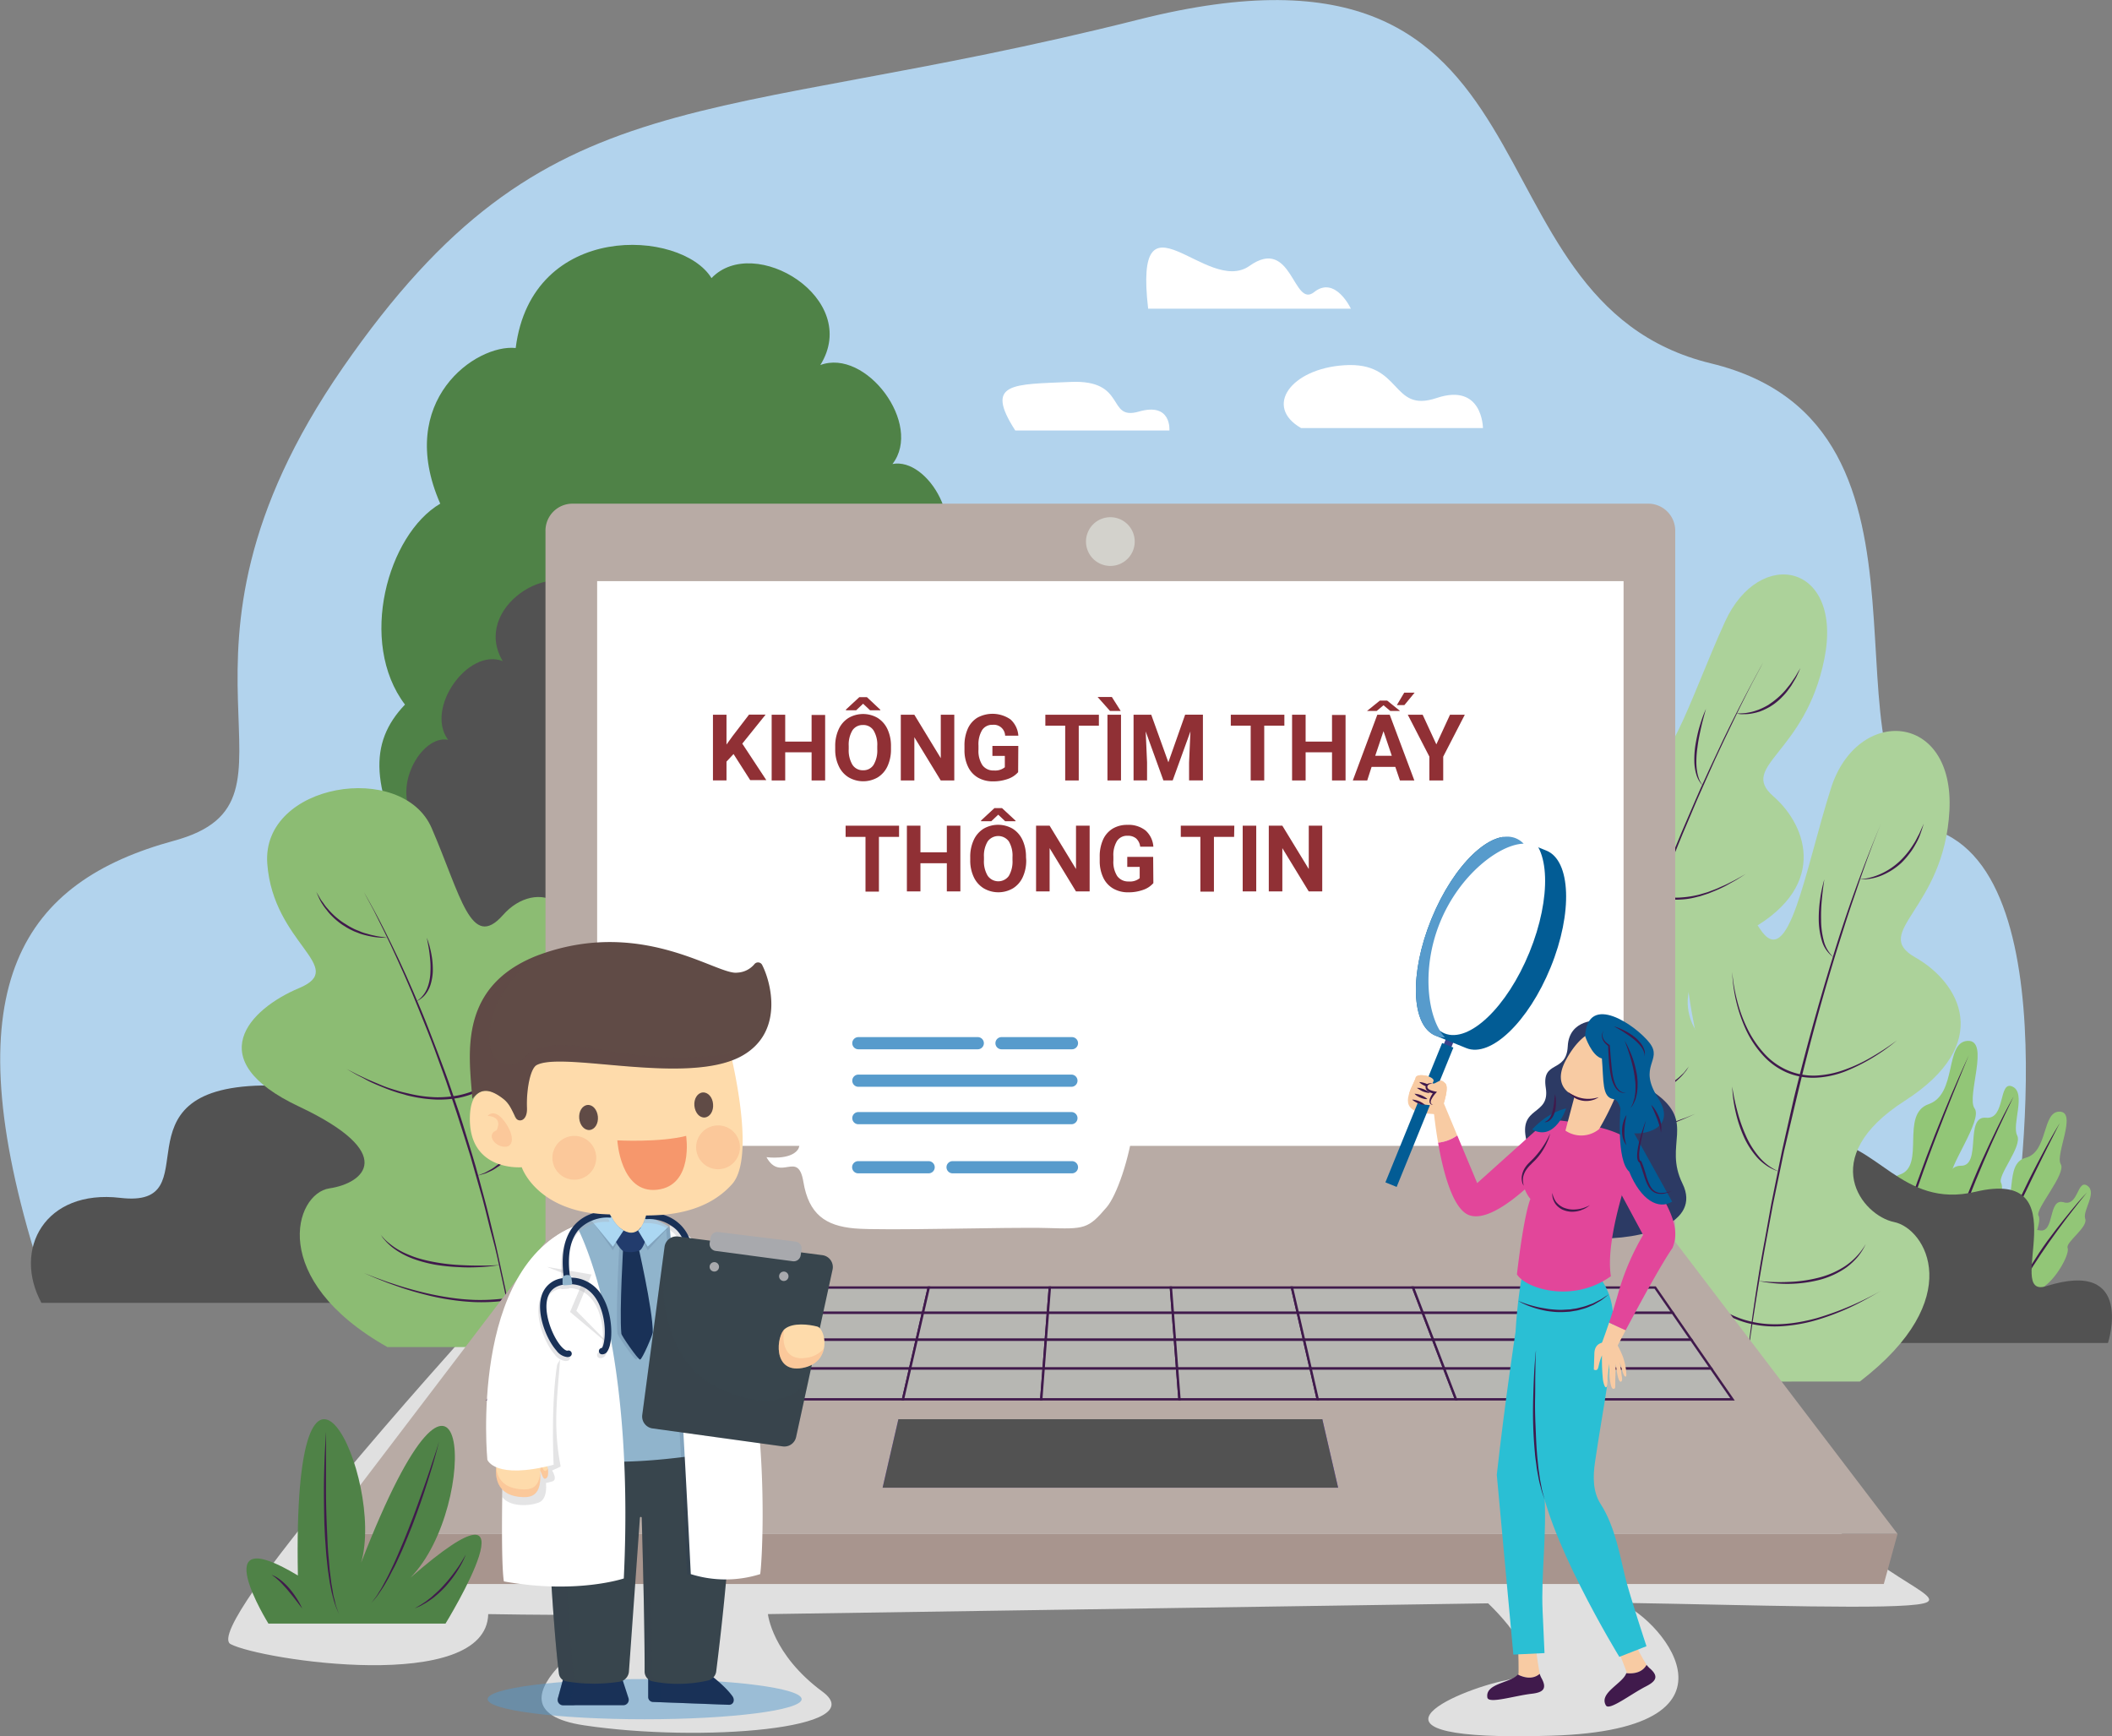 <svg xmlns="http://www.w3.org/2000/svg" xmlns:xlink="http://www.w3.org/1999/xlink" viewBox="0 0 509.76 419.06"><rect x="0" y="0" width="509.76" height="419.06" fill="#808080" stroke="none"/><defs><style>.cls-1{isolation:isolate;}.cls-2{fill:#e0e0e0;}.cls-3{fill:#b2d3ed;}.cls-4{fill:#acd29a;}.cls-5{fill:#401a4c;}.cls-6{fill:#4f8247;}.cls-7{fill:#525252;}.cls-8{fill:#fff;}.cls-9{fill:#92c677;}.cls-10{fill:#8cbc73;}.cls-11{fill:#b8aba5;}.cls-12{fill:url(#linear-gradient);}.cls-13{fill:#b7b7b3;stroke:#401a4c;stroke-miterlimit:10;stroke-width:0.57px;}.cls-14{fill:#a8958e;}.cls-15{fill:#d3d2cc;}.cls-16{fill:#2c3a64;}.cls-17{fill:#f8cba3;}.cls-18{fill:#e2469a;}.cls-19{fill:#3b438c;}.cls-20{fill:#025c95;}.cls-21,.cls-23{fill:#579bcc;}.cls-22{fill:#2abfd4;}.cls-23{opacity:0.5;}.cls-23,.cls-25,.cls-27,.cls-34,.cls-40{mix-blend-mode:multiply;}.cls-24,.cls-25,.cls-29{fill:#193157;}.cls-25{opacity:0.39;}.cls-26,.cls-27,.cls-40{fill:#38454d;}.cls-27{opacity:0.24;}.cls-28{fill:#90b4cc;}.cls-29{opacity:0.12;}.cls-30,.cls-39{fill:#a8a9ad;}.cls-30,.cls-38{opacity:0.31;}.cls-31{fill:#fedbab;}.cls-32,.cls-36{fill:#f6976c;}.cls-32{opacity:0.27;}.cls-33,.cls-34{fill:#604b46;}.cls-34{opacity:0.13;}.cls-35{fill:#223c6d;}.cls-37{fill:#abd7f2;}.cls-40{opacity:0.1;}.cls-41{fill:#903035;}</style><linearGradient id="linear-gradient" x1="213.03" y1="350.82" x2="322.97" y2="350.82" gradientUnits="userSpaceOnUse"><stop offset="0" stop-color="#9061e2"/><stop offset="0.29" stop-color="#8d5de2"/><stop offset="0.6" stop-color="#8551e2"/><stop offset="0.72" stop-color="#8049e2"/></linearGradient></defs><title>nodata-found</title><g class="cls-1"><g id="Layer_1" data-name="Layer 1"><path class="cls-2" d="M150.43,385.16S86.33,456,93.67,459.85s61.68,12.11,62.17-7.25c23.16.4,33.37,0,33.37,0S150.93,475.24,179,479.45s69.71.87,57.53-8.12-13.18-18.73-13.18-18.73L397.17,450s17.25,16,4.54,18.52-40.4,15,10.78,13.43,24.63-29.9,16.23-32.08c31.61.49,66.95,1.78,73.61.13s-13.89-7.21-26.95-24.76S150.43,385.16,150.43,385.16Z" transform="translate(-38 -63)"/><path class="cls-3" d="M523.34,365.29s15.31-88.13-16.91-101.44,6.7-98.1-55.46-113.14-32.51-109.61-138.1-83-142.7,12.65-192.1,84S116.16,256.09,80,265.93s-53.39,34.26-33.69,99.36Z" transform="translate(-38 -63)"/><path class="cls-4" d="M392.7,345.27c-4.88-38.76,7.11-69.65,18.76-53.45s3.7-24.53,6.5-43.12,12.06-16.43,16.56-5.11,11.39-12,19.81-30.47,28.61-14,24,8.94S457.57,247.82,466,255.18s13.52,22.57-7.24,33.13-12.85,25.43-6.46,27.92,12.75,20.17-12.77,36.1Z" transform="translate(-38 -63)"/><path class="cls-5" d="M463.58,222.87s-1,1.84-2.73,5.12c-.84,1.65-1.87,3.64-3,5.95s-2.37,4.94-3.74,7.78-2.8,6-4.26,9.29q-1.1,2.49-2.26,5.1l-2.27,5.36c-1.57,3.63-3.07,7.44-4.63,11.28s-3,7.81-4.54,11.74-2.93,7.92-4.37,11.81-2.71,7.78-4,11.52-2.41,7.39-3.54,10.84-2.07,6.74-3,9.76-1.81,5.79-2.49,8.27-1.32,4.63-1.83,6.4l-1.6,5.58,1.51-5.6c.47-1.79,1.06-3.95,1.72-6.43s1.5-5.27,2.39-8.31,1.84-6.33,3-9.78l3.49-10.87,3.94-11.54c1.42-3.91,2.86-7.88,4.31-11.85s3-7.87,4.61-11.72,3.1-7.64,4.69-11.26q1.19-2.73,2.31-5.36t2.29-5.09c1.48-3.31,3-6.4,4.31-9.27,2.74-5.71,5.19-10.38,6.92-13.64S463.58,222.87,463.58,222.87Z" transform="translate(-38 -63)"/><path class="cls-5" d="M427.22,252.75l0,.6c0,.39-.06,1-.06,1.68a43.6,43.6,0,0,0,.29,6,33.75,33.75,0,0,0,1.92,8.21,22.31,22.31,0,0,0,2.15,4.21,14.38,14.38,0,0,0,3.26,3.57,13.18,13.18,0,0,0,9,2.6,24.29,24.29,0,0,0,4.38-.69l2-.59,1.81-.68c.58-.22,1.11-.49,1.63-.71s1-.44,1.46-.67c.89-.47,1.7-.83,2.32-1.21l2-1.13-1.93,1.21c-.61.41-1.4.8-2.28,1.31s-1.92,1-3.06,1.49l-1.81.73-2,.65c-.7.16-1.41.36-2.15.5a17.21,17.21,0,0,1-2.3.28,14.31,14.31,0,0,1-4.84-.44,12.8,12.8,0,0,1-4.51-2.2,15.12,15.12,0,0,1-3.37-3.73,23,23,0,0,1-2.16-4.33,32.73,32.73,0,0,1-1.78-8.35c-.12-1.24-.15-2.39-.15-3.4s0-1.9.08-2.62.1-1.29.14-1.68Z" transform="translate(-38 -63)"/><path class="cls-5" d="M405.08,308l.05.69c0,.45.05,1.11.13,1.95s.17,1.85.35,3c.07.58.18,1.19.3,1.84s.24,1.32.4,2a37.23,37.23,0,0,0,1.28,4.45,32.55,32.55,0,0,0,2.17,4.68,21.44,21.44,0,0,0,3.33,4.34,18.24,18.24,0,0,0,4.56,3.31,18.59,18.59,0,0,0,5.33,1.82,25,25,0,0,0,5.48.43,36.06,36.06,0,0,0,5.13-.52,41.84,41.84,0,0,0,4.53-1c1.39-.37,2.64-.79,3.76-1.14s2.06-.75,2.85-1l2.44-1-2.41,1.09c-.77.32-1.72.71-2.81,1.14s-2.35.87-3.74,1.26a44.42,44.42,0,0,1-4.54,1.11,32.65,32.65,0,0,1-5.2.6,25.9,25.9,0,0,1-5.58-.4,19,19,0,0,1-5.5-1.83,18.54,18.54,0,0,1-4.67-3.45,21.78,21.78,0,0,1-3.39-4.47,29,29,0,0,1-2.13-4.78,38.18,38.18,0,0,1-1.2-4.52c-.15-.71-.28-1.39-.36-2.05s-.18-1.27-.23-1.85c-.14-1.17-.19-2.19-.24-3s-.05-1.51-.07-2Z" transform="translate(-38 -63)"/><path class="cls-5" d="M423.19,279.48s0,1.46.08,3.64c0,1.09.16,2.36.31,3.71a36,36,0,0,0,.71,4.19,23.71,23.71,0,0,0,1.27,4,14.85,14.85,0,0,0,1.8,3.21,12.84,12.84,0,0,0,1,1.12,9,9,0,0,0,.84.77c.5.39.81.6.81.6l-.23-.13c-.15-.09-.38-.2-.64-.38a7.68,7.68,0,0,1-.92-.71,8.3,8.3,0,0,1-1.07-1.07,13.16,13.16,0,0,1-2-3.21,23.77,23.77,0,0,1-1.37-4.1,37.16,37.16,0,0,1-.65-4.27c-.13-1.37-.14-2.66-.14-3.75A31.1,31.1,0,0,1,423.19,279.48Z" transform="translate(-38 -63)"/><path class="cls-5" d="M421.87,325.64a34,34,0,0,0,4,.88A35.49,35.49,0,0,0,430,327a24.71,24.71,0,0,0,4.75-.23,20.57,20.57,0,0,0,2.36-.49,16.63,16.63,0,0,0,2.19-.77,14.49,14.49,0,0,0,3.53-2.13c.49-.37.87-.77,1.24-1.1s.64-.68.87-1l.7-.87-.61.94c-.21.3-.49.63-.8,1a13.35,13.35,0,0,1-1.19,1.2,12.23,12.23,0,0,1-1.58,1.24,12.64,12.64,0,0,1-2,1.1,15.8,15.8,0,0,1-2.25.83,21.24,21.24,0,0,1-2.42.54,25.68,25.68,0,0,1-4.85.16,28.42,28.42,0,0,1-4.18-.61A23.12,23.12,0,0,1,421.87,325.64Z" transform="translate(-38 -63)"/><path class="cls-5" d="M449.77,234.09s-.35,1.15-.79,2.89c-.23.86-.45,1.88-.69,3s-.45,2.26-.59,3.44a24.59,24.59,0,0,0-.26,3.47,14.12,14.12,0,0,0,.31,3,10,10,0,0,0,.35,1.15,5.5,5.5,0,0,0,.41.84,3.81,3.81,0,0,0,.33.51l.12.18-.15-.16a3.19,3.19,0,0,1-.39-.47,4.76,4.76,0,0,1-.51-.81,6.66,6.66,0,0,1-.47-1.16,12,12,0,0,1-.49-3.07,23.89,23.89,0,0,1,.19-3.55c.17-1.2.41-2.38.67-3.48s.59-2.11.87-3A25.84,25.84,0,0,1,449.77,234.09Z" transform="translate(-38 -63)"/><path class="cls-5" d="M457.12,235.19a7.56,7.56,0,0,0,.87,0,9.79,9.79,0,0,0,1-.06c.38,0,.8-.11,1.27-.18a12.31,12.31,0,0,0,1.46-.39l.78-.27.78-.34a16.2,16.2,0,0,0,1.59-.84c.5-.36,1-.68,1.5-1.09A18.34,18.34,0,0,0,469,229.5l1.06-1.32c.31-.44.6-.87.86-1.26.56-.77.9-1.48,1.2-1.95s.45-.75.45-.75l-.35.8-.42.91a8.19,8.19,0,0,1-.61,1.16l-.79,1.33c-.3.46-.66.92-1,1.39a14.4,14.4,0,0,1-1.23,1.39,13.52,13.52,0,0,1-1.42,1.3c-.49.41-1,.74-1.57,1.1a18.64,18.64,0,0,1-1.67.84l-.83.33-.82.23a14,14,0,0,1-1.52.3,8.9,8.9,0,0,1-1.31.08,9.86,9.86,0,0,1-1,0A5.26,5.26,0,0,1,457.12,235.19Z" transform="translate(-38 -63)"/><path class="cls-6" d="M138.52,273.81c-11.13-20.44-11.67-31.42-2.77-40.74-11.42-15.07-4.15-41.07,8.51-48.5-10.93-24.9,8.68-38.57,18.21-37.57,3.86-30.67,40-28.74,47.26-16.87C220,119.33,246,135,236,151.11c11-4.11,24.83,14.32,17.41,23.89,8.57-1.67,18.61,15.18,10.09,24.59C275,218,270.37,289,241.51,297S145.5,325.6,138.52,273.81Z" transform="translate(-38 -63)"/><path class="cls-7" d="M233.11,320c8.42-16.23,8.84-24.94,2.1-32.35,8.64-12,3.14-32.61-6.44-38.51,8.27-19.77-6.57-30.63-13.78-29.83-2.93-24.35-30.26-22.82-35.76-13.4-7.78-8.57-27.46,3.87-19.9,16.66-8.31-3.26-18.8,11.37-13.18,19-6.48-1.32-14.08,12.06-7.63,19.53-8.69,14.62-5.19,71,16.65,77.35S227.83,361.17,233.11,320Z" transform="translate(-38 -63)"/><path class="cls-8" d="M283.05,166.91h37.2s.59-6.87-7.35-4.57-2.71-7.78-16.53-7.15S275.49,155.19,283.05,166.91Z" transform="translate(-38 -63)"/><path class="cls-7" d="M48,377.48H175.37s7.12-22-16-14.74c-11.31,3.56,9.07-31-18.39-24.46-19.11,4.54-25.81-13.55-39.75-13.27-36.65.75-11.87,29.77-34.21,27.12C48.86,350,41,364.51,48,377.48Z" transform="translate(-38 -63)"/><path class="cls-9" d="M516.19,376.89s2.18-10.16,6.17-9.74c3.69.4,3.68-8.11,7.86-7.19,3.83.84,2-7.92,5.89-6.76,3.57,1.06,3.24-5.66,5.7-4s-1.23,6-.51,8-4.78,5.66-4.25,7-2.31,6.7-5.24,9c-3.22,2.54,1.57,6.81-4.77,10.36C521.27,384.52,516.11,381.65,516.19,376.89Z" transform="translate(-38 -63)"/><path class="cls-5" d="M541.7,350.84l-1,1.23c-.64.78-1.52,1.93-2.6,3.3s-2.29,3-3.57,4.74-2.61,3.64-3.9,5.56-2.54,3.87-3.64,5.74c-.53.95-1.09,1.84-1.56,2.71s-.92,1.7-1.32,2.48l-1,2.13c-.32.62-.53,1.2-.74,1.67l-.63,1.46s.2-.54.54-1.5c.19-.47.36-1.07.65-1.72s.59-1.38.94-2.18.8-1.63,1.24-2.53,1-1.81,1.49-2.76c1.09-1.9,2.32-3.87,3.6-5.81s2.66-3.81,4-5.54,2.61-3.31,3.71-4.65C540.08,352.51,541.7,350.84,541.7,350.84Z" transform="translate(-38 -63)"/><path class="cls-9" d="M509.5,377.58s-.05-9.95,3.8-11,2.22-10.3,7.17-11.49,1-11.21,6.46-12.63,3.9-11.23,8.2-11.14-1.16,10.4.26,12.67-6.31,11-5.36,12.45-2.1,9.23-5.39,13,2.93,6.7-3.7,11.79C515.39,383.2,510.31,381.69,509.5,377.58Z" transform="translate(-38 -63)"/><path class="cls-5" d="M535.17,334.05l-1,1.94c-.62,1.25-1.52,3-2.59,5.15s-2.29,4.64-3.59,7.32c-.64,1.35-1.33,2.73-2,4.15s-1.33,2.86-2,4.32-1.31,2.89-1.92,4.33-1.21,2.86-1.77,4.24-1.07,2.73-1.57,4-.89,2.5-1.29,3.62-.7,2.18-1,3.1-.52,1.74-.66,2.42l-.5,2.13.41-2.15a23.12,23.12,0,0,1,.56-2.45c.24-.94.49-2,.87-3.14s.73-2.39,1.21-3.67.93-2.66,1.5-4,1.12-2.83,1.74-4.26,1.24-2.91,1.9-4.37,1.33-2.89,2-4.3,1.36-2.8,2-4.15c1.32-2.67,2.62-5.13,3.74-7.24s2.11-3.84,2.8-5.05Z" transform="translate(-38 -63)"/><path class="cls-9" d="M497.09,373.18s.56-15.42,5.75-16c4.81-.53,2.92-12.89,8.47-12.8,5.08.07.8-12.11,6.05-11.59,4.81.48,2.9-9.19,6.42-7.5,3.33,1.6-.25,9.13,1.09,11.77S520,346.72,521,348.55s-1.48,10.44-4.73,14.68c-3.56,4.65,3.51,9.43-3.82,16.49C505.26,382.76,498,380.13,497.09,373.18Z" transform="translate(-38 -63)"/><path class="cls-5" d="M524,327.69l-1,2.1c-.66,1.34-1.56,3.27-2.65,5.59s-2.3,5.05-3.56,8-2.56,6.09-3.79,9.27c-.59,1.6-1.21,3.19-1.78,4.77s-1.12,3.14-1.59,4.66-1,3-1.38,4.4-.8,2.74-1.12,4-.59,2.38-.84,3.39-.4,1.9-.56,2.63c-.29,1.46-.46,2.3-.46,2.3s.13-.84.37-2.32c.13-.73.23-1.64.45-2.66s.46-2.17.73-3.42.67-2.59,1-4,.85-2.9,1.31-4.44,1-3.09,1.56-4.69,1.17-3.18,1.75-4.79c1.26-3.18,2.56-6.34,3.87-9.27s2.6-5.62,3.72-7.93C522.29,330.65,524,327.69,524,327.69Z" transform="translate(-38 -63)"/><path class="cls-9" d="M484.86,376.7s-1.15-12.83,3.7-14.57,1.74-13.53,8-15.62,0-14.57,6.95-17,3.8-14.92,9.36-15.27-.35,13.54,1.73,16.31-6.94,14.92-5.55,16.66-1.7,12.14-5.54,17.35,4.52,8.33-3.48,15.61C493.08,383.3,486.36,381.91,484.86,376.7Z" transform="translate(-38 -63)"/><path class="cls-5" d="M513.2,317.71l-1.09,2.62-2.82,6.92c-1.16,2.86-2.46,6.22-3.85,9.82-.68,1.81-1.42,3.67-2.1,5.57s-1.41,3.84-2.07,5.79-1.38,3.88-2,5.81-1.24,3.82-1.81,5.66-1.08,3.64-1.57,5.34-.88,3.33-1.26,4.82-.65,2.89-.92,4.11c-.12.62-.24,1.19-.35,1.72s-.16,1-.22,1.48l-.4,2.8s.11-1,.3-2.81c.06-.45.09-.95.17-1.49s.2-1.11.3-1.73c.22-1.24.43-2.65.81-4.15s.68-3.15,1.17-4.86.91-3.53,1.5-5.37,1.13-3.76,1.78-5.69,1.28-3.89,2-5.83,1.41-3.88,2.12-5.78,1.44-3.76,2.13-5.56c1.41-3.6,2.81-6.93,4-9.78s2.28-5.19,3-6.83Z" transform="translate(-38 -63)"/><path class="cls-7" d="M428.23,387.16H546.79s6.63-20.49-14.91-13.72c-10.53,3.31,8.44-28.85-17.12-22.77-17.79,4.22-24-12.62-37-12.35-34.12.7-11,27.71-31.85,25.24C429,361.56,421.69,375.09,428.23,387.16Z" transform="translate(-38 -63)"/><path class="cls-4" d="M432.89,396.5c-12.07-38.49-3.81-71.59,12.08-57s0-25.4,0-44.65,10.8-18.47,17.79-7.69,10.81-13.86,17.16-33.87,29.87-18.47,28.6,5.39-19.07,29.25-8.26,35.4,19.06,20.79-2.54,34.64-10.17,27.71-2.55,29.25,17.8,18.48-8.26,38.49Z" transform="translate(-38 -63)"/><path class="cls-5" d="M492,261.8c-2.21,5.35-4.16,10.81-6,16.29-.94,2.74-1.88,5.48-2.75,8.24s-1.77,5.52-2.6,8.29c-3.37,11.09-6.36,22.28-9.05,33.55l-2,8.46-1,4.24-.88,4.25-1.77,8.5-1.59,8.55c-2.11,11.39-3.81,22.85-5.43,34.33.76-5.75,1.42-11.51,2.25-17.24s1.72-11.47,2.81-17.16l1.54-8.56,1.72-8.52.87-4.26.95-4.24L471,328q4.13-16.91,9.24-33.53A335.2,335.2,0,0,1,492,261.8Z" transform="translate(-38 -63)"/><path class="cls-5" d="M456.09,297.59a41.18,41.18,0,0,0,1.23,7.07,34.63,34.63,0,0,0,2.48,6.71,25.66,25.66,0,0,0,4,5.9,16.43,16.43,0,0,0,5.71,4.09,15.84,15.84,0,0,0,6.91,1.25,23.69,23.69,0,0,0,6.94-1.46,37.13,37.13,0,0,0,6.47-3.06,64.12,64.12,0,0,0,6-3.95,46.7,46.7,0,0,1-12.33,7.42,22.52,22.52,0,0,1-7.07,1.56,16.24,16.24,0,0,1-7.15-1.24,16.71,16.71,0,0,1-5.87-4.27,24.28,24.28,0,0,1-4-6.05A36.81,36.81,0,0,1,456.09,297.59Z" transform="translate(-38 -63)"/><path class="cls-5" d="M440.52,356.86a51,51,0,0,0,2.4,8.05,34.26,34.26,0,0,0,3.88,7.42,25.72,25.72,0,0,0,5.75,6,21.8,21.8,0,0,0,7.49,3.51c5.4,1.44,11.15.78,16.51-.69A73.7,73.7,0,0,0,492,374.56c-2.43,1.42-4.88,2.8-7.44,4a59.63,59.63,0,0,1-7.89,3,38.49,38.49,0,0,1-8.32,1.53,26.75,26.75,0,0,1-8.45-.71,22.49,22.49,0,0,1-7.65-3.64,25,25,0,0,1-5.81-6.16A40.9,40.9,0,0,1,440.52,356.86Z" transform="translate(-38 -63)"/><path class="cls-5" d="M456.09,325.25a52.79,52.79,0,0,0,1.25,6,36.15,36.15,0,0,0,2,5.74,20.91,20.91,0,0,0,3.16,5.15,12.77,12.77,0,0,0,4.82,3.61,10.9,10.9,0,0,1-2.79-1.3,13.34,13.34,0,0,1-2.36-2,19.71,19.71,0,0,1-3.34-5.21,32,32,0,0,1-1.92-5.87A33.15,33.15,0,0,1,456.09,325.25Z" transform="translate(-38 -63)"/><path class="cls-5" d="M462.43,372.19a46.63,46.63,0,0,0,7.28.23,33.07,33.07,0,0,0,7.15-1,20.81,20.81,0,0,0,6.58-2.88,16.31,16.31,0,0,0,4.89-5.26,15,15,0,0,1-1.95,3.1,16.91,16.91,0,0,1-2.69,2.52,20.17,20.17,0,0,1-6.68,3.06,31.53,31.53,0,0,1-7.29.93A34.9,34.9,0,0,1,462.43,372.19Z" transform="translate(-38 -63)"/><path class="cls-5" d="M478.33,275.25c-.25,1.64-.46,3.27-.6,4.91a40.23,40.23,0,0,0-.18,4.91,19.6,19.6,0,0,0,.6,4.83,8.1,8.1,0,0,0,2.41,4.17,7.36,7.36,0,0,1-2.83-4,18.55,18.55,0,0,1-.75-4.95,32.93,32.93,0,0,1,.32-5A32.32,32.32,0,0,1,478.33,275.25Z" transform="translate(-38 -63)"/><path class="cls-5" d="M486.81,275.25a15,15,0,0,0,5.24-1.37,16.61,16.61,0,0,0,4.46-3,20.6,20.6,0,0,0,3.39-4.21c.51-.75.87-1.59,1.32-2.38l1.11-2.5c-.26.87-.55,1.74-.86,2.61s-.72,1.7-1.19,2.5a16,16,0,0,1-1.54,2.31,18.13,18.13,0,0,1-1.84,2.08,16.12,16.12,0,0,1-4.68,3A12.48,12.48,0,0,1,486.81,275.25Z" transform="translate(-38 -63)"/><path class="cls-10" d="M191.34,388.15c13.38-31.36,9.16-64.23-8.45-52.31s-7-14.94-4.93-30.49c3.55-27-10.81-30.27-18.55-21.49s-10.18-4.71-17.23-21S101.1,252,102.51,271.43s19.63,25.06,7.66,30.08-23.94,17.29,0,28.58,15.79,18.5,7.34,19.75-14.9,22,14,38.31Z" transform="translate(-38 -63)"/><path class="cls-5" d="M125.85,278.37s.93,1.56,2.45,4.36c.74,1.4,1.67,3.1,2.65,5.08s2.1,4.22,3.26,6.69,2.36,5.16,3.59,8,2.52,5.91,3.75,9.09,2.5,6.46,3.74,9.82q.94,2.51,1.8,5.09t1.76,5.15c1.13,3.46,2.15,6.95,3.21,10.36s1.9,6.84,2.81,10.13,1.61,6.5,2.37,9.53,1.31,5.93,1.91,8.59,1.13,5.1,1.47,7.29.72,4.08,1,5.65c.55,3.13.86,4.92.86,4.92s-.35-1.78-.95-4.9c-.31-1.56-.68-3.46-1.1-5.63s-1-4.6-1.57-7.26-1.16-5.56-2-8.57-1.54-6.23-2.43-9.51l-2.87-10.1c-1.08-3.4-2.12-6.88-3.26-10.32l-1.73-5.16q-.84-2.58-1.77-5.1c-1.21-3.36-2.4-6.67-3.67-9.83s-2.48-6.21-3.68-9.09-2.42-5.57-3.54-8.05-2.18-4.74-3.16-6.73-1.84-3.71-2.55-5.13C126.75,280,125.85,278.37,125.85,278.37Z" transform="translate(-38 -63)"/><path class="cls-5" d="M165.64,307.54l-.06.64c0,.41-.11,1-.22,1.79a28,28,0,0,1-.63,2.73,24,24,0,0,1-1.27,3.42,21.83,21.83,0,0,1-5.41,7.33,18.86,18.86,0,0,1-4.31,2.85,21.76,21.76,0,0,1-5.07,1.7,26.66,26.66,0,0,1-5.33.41,34,34,0,0,1-5.13-.59c-.82-.17-1.63-.32-2.4-.56s-1.53-.41-2.26-.67c-1.46-.45-2.79-1-4-1.5s-2.35-1-3.3-1.54-1.81-.91-2.48-1.31L121.62,321l2.17,1.12c.68.37,1.55.75,2.52,1.21s2.11.9,3.33,1.43,2.58,1,4,1.41c.72.24,1.47.43,2.25.61s1.56.37,2.37.52a32,32,0,0,0,5,.55,26.88,26.88,0,0,0,5.21-.43,21.59,21.59,0,0,0,4.95-1.62,18.19,18.19,0,0,0,4.22-2.76,22.25,22.25,0,0,0,3.24-3.45,25.11,25.11,0,0,0,2.21-3.64,28.35,28.35,0,0,0,1.36-3.34,26.5,26.5,0,0,0,.72-2.69c.15-.76.26-1.36.3-1.78S165.64,307.54,165.64,307.54Z" transform="translate(-38 -63)"/><path class="cls-5" d="M182.89,355.84l-.2.74c-.13.48-.32,1.19-.63,2.07-.15.44-.31.93-.53,1.45s-.43,1.09-.71,1.68a27.38,27.38,0,0,1-2.13,3.82,26.67,26.67,0,0,1-3.29,4,25,25,0,0,1-4.58,3.55,30,30,0,0,1-11.89,3.92,45.47,45.47,0,0,1-6.38.22,55.19,55.19,0,0,1-6.15-.62,56.36,56.36,0,0,1-5.65-1.15c-1.78-.45-3.45-.92-5-1.42s-2.89-1-4.12-1.43l-3.12-1.24-2.69-1.16,2.73,1.07,3.15,1.14c1.24.39,2.62.88,4.15,1.32s3.19.9,5,1.32,3.66.78,5.63,1.07a54.2,54.2,0,0,0,6.09.57,45.91,45.91,0,0,0,6.3-.25,29.44,29.44,0,0,0,11.7-3.78,26.22,26.22,0,0,0,4.54-3.43,25.87,25.87,0,0,0,3.32-3.88c.44-.66.87-1.29,1.22-1.92a20.49,20.49,0,0,0,1-1.81c.31-.57.54-1.13.76-1.64s.42-1,.58-1.43c.34-.87.55-1.57.69-2.05Z" transform="translate(-38 -63)"/><path class="cls-5" d="M165.64,330.09a19.51,19.51,0,0,1-.53,3.42c-.14.51-.26,1.06-.45,1.63a18.16,18.16,0,0,1-.64,1.77c-.23.62-.55,1.21-.84,1.84s-.68,1.21-1.05,1.8a21,21,0,0,1-1.29,1.66,12.09,12.09,0,0,1-1.42,1.44l-.73.64c-.25.19-.52.34-.77.51a9.4,9.4,0,0,1-1.46.86c-.48.22-.91.42-1.3.58l-1.06.3-.92.25.88-.35,1-.39,1.24-.68a8.69,8.69,0,0,0,1.37-.9c.23-.18.49-.34.72-.55l.69-.63a12.29,12.29,0,0,0,1.35-1.43,16.24,16.24,0,0,0,1.21-1.62c.38-.57.73-1.16,1.06-1.74s.63-1.18.86-1.78.5-1.16.7-1.72.37-1.08.53-1.57c.29-1,.53-1.82.64-2.41S165.64,330.09,165.64,330.09Z" transform="translate(-38 -63)"/><path class="cls-5" d="M158.61,368.34a42.44,42.44,0,0,1-4.8.51c-1.45.07-3.15.12-5,0a47.34,47.34,0,0,1-5.67-.57c-1-.18-1.9-.38-2.83-.63a27.93,27.93,0,0,1-2.68-.85,18.91,18.91,0,0,1-2.4-1.08,19.21,19.21,0,0,1-2-1.24,13,13,0,0,1-1.53-1.27c-.44-.4-.76-.81-1.05-1.12s-.44-.61-.58-.79l-.2-.28s.3.37.87,1a12.86,12.86,0,0,0,1.1,1,19.45,19.45,0,0,0,1.57,1.17,18.7,18.7,0,0,0,2,1.13c.74.35,1.54.68,2.38,1a26.38,26.38,0,0,0,2.65.79c.91.24,1.85.42,2.79.59a48.38,48.38,0,0,0,5.59.64c1.8.1,3.48.15,4.93.13C156.68,368.51,158.61,368.34,158.61,368.34Z" transform="translate(-38 -63)"/><path class="cls-5" d="M141,289.34a17.59,17.59,0,0,1,.8,2.5,23.64,23.64,0,0,1,.51,2.65,20.91,20.91,0,0,1,.15,3.1,12.89,12.89,0,0,1-.54,3.08,7.3,7.3,0,0,1-1.29,2.42,5.47,5.47,0,0,1-.77.76,7.8,7.8,0,0,1-.68.49c-.41.22-.65.33-.65.33l.58-.42a5.69,5.69,0,0,0,.6-.55,7.41,7.41,0,0,0,.67-.81,8.16,8.16,0,0,0,.61-1.07,10.82,10.82,0,0,0,.46-1.29,11.89,11.89,0,0,0,.44-3,20.26,20.26,0,0,0-.07-3c-.09-1-.2-1.87-.33-2.64C141.23,290.36,141,289.34,141,289.34Z" transform="translate(-38 -63)"/><path class="cls-5" d="M131.6,289.34a7.71,7.71,0,0,1-.93,0,16.92,16.92,0,0,1-2.45-.19c-.5-.08-1-.18-1.62-.32a17.06,17.06,0,0,1-1.77-.5c-.59-.25-1.23-.44-1.82-.75a14.21,14.21,0,0,1-1.8-1,13.2,13.2,0,0,1-1.67-1.18,15.51,15.51,0,0,1-1.46-1.32,10.35,10.35,0,0,1-1.21-1.4,10.79,10.79,0,0,1-1-1.35,9.71,9.71,0,0,1-.7-1.2c-.17-.37-.32-.7-.45-1l-.38-.85.48.8.53.92c.2.36.51.71.79,1.12a9.24,9.24,0,0,0,1,1.27,16.52,16.52,0,0,0,1.23,1.31,14.63,14.63,0,0,0,1.45,1.25,13.07,13.07,0,0,0,1.63,1.12,14.87,14.87,0,0,0,1.73,1c.58.32,1.2.52,1.77.77s1.15.42,1.71.56a15.76,15.76,0,0,0,1.57.4,20.74,20.74,0,0,0,2.4.4C131.26,289.33,131.6,289.34,131.6,289.34Z" transform="translate(-38 -63)"/><path class="cls-11" d="M138.18,121.57H397.82a6.52,6.52,0,0,1,6.52,6.52V299.74a0,0,0,0,1,0,0H131.66a0,0,0,0,1,0,0V128.1A6.52,6.52,0,0,1,138.18,121.57Z"/><rect class="cls-8" x="144.13" y="140.27" width="247.74" height="136.31"/><polygon class="cls-11" points="458 370.24 78 370.24 131.66 299.74 404.34 299.74 458 370.24"/><polygon class="cls-12" points="322.97 359.09 213.03 359.09 216.84 342.56 319.16 342.56 322.97 359.09"/><polygon class="cls-7" points="322.97 359.09 213.03 359.09 216.84 342.56 319.16 342.56 322.97 359.09"/><polygon class="cls-13" points="162.44 316.88 132.28 316.88 136.5 310.78 165.72 310.78 162.44 316.88"/><polygon class="cls-13" points="192.6 316.88 162.44 316.88 165.72 310.78 194.94 310.78 192.6 316.88"/><polygon class="cls-13" points="222.76 316.88 192.6 316.88 194.94 310.78 224.17 310.78 222.76 316.88"/><polygon class="cls-13" points="252.92 316.88 222.76 316.88 224.17 310.78 253.39 310.78 252.92 316.88"/><polygon class="cls-13" points="283.08 316.88 252.92 316.88 253.39 310.78 282.61 310.78 283.08 316.88"/><polygon class="cls-13" points="313.24 316.88 283.08 316.88 282.61 310.78 311.83 310.78 313.24 316.88"/><polygon class="cls-13" points="343.4 316.88 313.24 316.88 311.83 310.78 341.06 310.78 343.4 316.88"/><polygon class="cls-13" points="373.56 316.88 343.4 316.88 341.06 310.78 370.28 310.78 373.56 316.88"/><polygon class="cls-13" points="403.72 316.88 373.56 316.88 370.28 310.78 399.5 310.78 403.72 316.88"/><polygon class="cls-13" points="158.95 323.38 127.79 323.38 132.28 316.88 162.44 316.88 158.95 323.38"/><polygon class="cls-13" points="190.1 323.38 158.95 323.38 162.44 316.88 192.6 316.88 190.1 323.38"/><polygon class="cls-13" points="221.26 323.38 190.1 323.38 192.6 316.88 222.76 316.88 221.26 323.38"/><polygon class="cls-13" points="252.42 323.38 221.26 323.38 222.76 316.88 252.92 316.88 252.42 323.38"/><polygon class="cls-13" points="283.58 323.38 252.42 323.38 252.92 316.88 283.08 316.88 283.58 323.38"/><polygon class="cls-13" points="314.74 323.38 283.58 323.38 283.08 316.88 313.24 316.88 314.74 323.38"/><polygon class="cls-13" points="345.9 323.38 314.74 323.38 313.24 316.88 343.4 316.88 345.9 323.38"/><polygon class="cls-13" points="377.05 323.38 345.9 323.38 343.4 316.88 373.56 316.88 377.05 323.38"/><polygon class="cls-13" points="408.21 323.38 377.05 323.38 373.56 316.88 403.72 316.88 408.21 323.38"/><polygon class="cls-13" points="155.21 330.32 122.98 330.32 127.79 323.38 158.95 323.38 155.21 330.32"/><polygon class="cls-13" points="187.44 330.32 155.21 330.32 158.95 323.38 190.1 323.38 187.44 330.32"/><polygon class="cls-13" points="219.66 330.32 187.44 330.32 190.1 323.38 221.26 323.38 219.66 330.32"/><polygon class="cls-13" points="251.89 330.32 219.66 330.32 221.26 323.38 252.42 323.38 251.89 330.32"/><polygon class="cls-13" points="284.11 330.32 251.89 330.32 252.42 323.38 283.58 323.38 284.11 330.32"/><polygon class="cls-13" points="316.34 330.32 284.11 330.32 283.58 323.38 314.74 323.38 316.34 330.32"/><polygon class="cls-13" points="348.56 330.32 316.34 330.32 314.74 323.38 345.9 323.38 348.56 330.32"/><polygon class="cls-13" points="380.79 330.32 348.56 330.32 345.9 323.38 377.05 323.38 380.79 330.32"/><polygon class="cls-13" points="413.01 330.32 380.79 330.32 377.05 323.38 408.21 323.38 413.01 330.32"/><polygon class="cls-13" points="151.21 337.76 117.84 337.76 122.98 330.32 155.21 330.32 151.21 337.76"/><polygon class="cls-13" points="184.58 337.76 151.21 337.76 155.21 330.32 187.44 330.32 184.58 337.76"/><polygon class="cls-13" points="217.95 337.76 184.58 337.76 187.44 330.32 219.66 330.32 217.95 337.76"/><polygon class="cls-13" points="251.32 337.76 217.95 337.76 219.66 330.32 251.89 330.32 251.32 337.76"/><polygon class="cls-13" points="284.68 337.76 251.32 337.76 251.89 330.32 284.11 330.32 284.68 337.76"/><polygon class="cls-13" points="318.05 337.76 284.68 337.76 284.11 330.32 316.34 330.32 318.05 337.76"/><polygon class="cls-13" points="351.42 337.76 318.05 337.76 316.34 330.32 348.56 330.32 351.42 337.76"/><polygon class="cls-13" points="384.79 337.76 351.42 337.76 348.56 330.32 380.79 330.32 384.79 337.76"/><polygon class="cls-13" points="418.16 337.76 384.79 337.76 380.79 330.32 413.01 330.32 418.16 337.76"/><polygon class="cls-14" points="454.68 382.34 81.32 382.34 78 370.24 458 370.24 454.68 382.34"/><path class="cls-15" d="M311.88,193.72a5.88,5.88,0,1,1-5.88-5.88A5.88,5.88,0,0,1,311.88,193.72Z" transform="translate(-38 -63)"/><path class="cls-6" d="M102.79,454.89S87,429.48,109.9,443.28c-1.38-71.25,21.1-23.42,15.27-3.1,26.1-67.29,29-13.72,11.88,3.64,32.87-28.63,8.48,11.07,8.48,11.07H102.79" transform="translate(-38 -63)"/><path class="cls-5" d="M116.68,408.6s0,2.77,0,6.93c0,2.08,0,4.5,0,7.1s.08,5.37.18,8.13c.06,1.39.12,2.77.18,4.13s.14,2.7.27,4,.19,2.54.35,3.72.25,2.3.45,3.32.29,2,.52,2.78.32,1.55.54,2.11c.41,1.14.65,1.79.65,1.79l-.74-1.76a21.38,21.38,0,0,1-.65-2.09,25.11,25.11,0,0,1-.64-2.78c-.23-1-.36-2.14-.54-3.32s-.29-2.43-.43-3.73-.2-2.64-.31-4-.14-2.75-.22-4.14c-.07-2.77-.11-5.55-.11-8.15s.08-5,.15-7.11.18-3.81.24-5S116.68,408.6,116.68,408.6Z" transform="translate(-38 -63)"/><path class="cls-5" d="M143.93,411l-.09.47c-.08.3-.19.75-.33,1.31-.31,1.13-.72,2.74-1.31,4.64s-1.27,4.14-2.07,6.5-1.71,4.86-2.64,7.35c-.5,1.24-1,2.48-1.49,3.68s-1,2.4-1.53,3.53-1,2.24-1.56,3.25-1,2-1.52,2.84a26.79,26.79,0,0,1-1.43,2.33c-.48.66-.83,1.27-1.22,1.71L127.56,450l1.1-1.45c.37-.45.69-1.09,1.13-1.76s.84-1.5,1.32-2.37.94-1.84,1.43-2.87,1-2.14,1.48-3.27,1-2.33,1.49-3.53,1-2.45,1.45-3.68c1-2.48,1.88-5,2.71-7.31s1.61-4.54,2.23-6.43,1.17-3.47,1.52-4.57l.39-1.29C143.89,411.14,143.93,411,143.93,411Z" transform="translate(-38 -63)"/><path class="cls-5" d="M150.43,438.22a19,19,0,0,1-1.23,2.59,28.91,28.91,0,0,1-1.57,2.5,32.94,32.94,0,0,1-2.11,2.64,25.44,25.44,0,0,1-2.46,2.33,11.67,11.67,0,0,1-1.25.94c-.41.27-.78.55-1.17.76s-.72.4-1,.57l-.83.37-.72.3.67-.4.78-.45,1-.66c.36-.22.71-.53,1.1-.82s.77-.64,1.17-1a24.63,24.63,0,0,0,2.36-2.33,32.81,32.81,0,0,0,2.13-2.56c.64-.85,1.23-1.65,1.69-2.36C149.88,439.23,150.43,438.22,150.43,438.22Z" transform="translate(-38 -63)"/><path class="cls-5" d="M103.56,443.15a3.05,3.05,0,0,1,.45.16,7.06,7.06,0,0,1,1.11.62,11.66,11.66,0,0,1,1.41,1.12,15.39,15.39,0,0,1,1.42,1.48,21.38,21.38,0,0,1,2.19,3.15c.27.44.44.85.59,1.11l.2.43s-.44-.54-1.06-1.37c-.31-.41-.68-.88-1.08-1.39s-.82-1-1.27-1.56-.89-1-1.34-1.5a17.46,17.46,0,0,0-1.25-1.22A9.07,9.07,0,0,0,103.56,443.15Z" transform="translate(-38 -63)"/><path class="cls-8" d="M352.05,166.33h43.88s-.05-11-11.19-7.26-8.16-8.87-22.3-7.91C349.53,152,343,161.15,352.05,166.33Z" transform="translate(-38 -63)"/><path class="cls-8" d="M315.12,137.5h48.93s-3.77-8.06-8.86-4-5.29-13.63-15.61-6.32S311.59,107,315.12,137.5Z" transform="translate(-38 -63)"/><path class="cls-16" d="M423.86,309.31s-7.13-.46-7.46,6.23-6.39,3.15-5.3,10.06-6.69,4.19-4.67,12.7,3.86,23.14,16.09,23.61,26.24-3.74,21.57-13.23,3.36-14.68-6.57-21.81S424.48,318,423.86,309.31Z" transform="translate(-38 -63)"/><path class="cls-17" d="M386.76,324.43c-.24-.17-.54-.6-1-.57-.82.07-1.31.77-1.87.66s1.34-.87-1.39-1.81c-1.5-.33-2.8-.3-2.87.66-1.32,3.23-4.52,7.81,3,8.42l2.92.24S388.19,325.44,386.76,324.43Z" transform="translate(-38 -63)"/><path class="cls-17" d="M386.36,329l-2.46.69s.34,4.11,1.2,9.12a9.76,9.76,0,0,0,4.63-1.74Z" transform="translate(-38 -63)"/><path class="cls-18" d="M411.65,333.2l-17.11,15.37-4.81-11.5a9.76,9.76,0,0,1-4.63,1.74c1.25,7.21,3.61,16.26,7.65,17.55,6.84,2.18,19.61-12.58,19.61-12.58Z" transform="translate(-38 -63)"/><rect class="cls-19" x="382.27" y="307.43" width="1.97" height="36.31" transform="translate(113.03 -183.47) rotate(22.15)"/><path class="cls-20" d="M411.26,268.32l-7.4-3c-5.89-2.4-15,6.33-20.36,19.49s-4.93,25.77,1,28.17l7.4,3c5.89,2.4,15-6.33,20.37-19.49S417.15,270.72,411.26,268.32Z" transform="translate(-38 -63)"/><ellipse class="cls-8" cx="394.16" cy="289.14" rx="25.73" ry="11.52" transform="matrix(0.38, -0.93, 0.93, 0.38, -60.25, 482.2)"/><path class="cls-21" d="M385.57,285.64c4.71-11.57,14.4-18.86,20.18-19a5.52,5.52,0,0,0-1.89-1.3c-5.89-2.4-15,6.33-20.36,19.49s-4.93,25.77,1,28.17a5.39,5.39,0,0,0,2.26.38C382.7,309.2,380.86,297.22,385.57,285.64Z" transform="translate(-38 -63)"/><rect class="cls-20" x="379.14" y="313.96" width="2.93" height="36.31" transform="translate(115.29 -181.98) rotate(22.15)"/><path class="cls-17" d="M386.76,324.43c-.24-.17-.54-.6-1-.57-.82.07-1.31.77-1.87.66s1.34-.87-1.39-1.81c-1.5-.33-2.8-.3-2.87.66-1.32,3.23-3.92,5.78,3.56,6.39l2.32,2.27S388.19,325.44,386.76,324.43Z" transform="translate(-38 -63)"/><path class="cls-5" d="M378.84,328.41a3.31,3.31,0,0,1,.55.06,5.22,5.22,0,0,1,1.12.32,5.47,5.47,0,0,1,1,.55,2.7,2.7,0,0,1,.43.35,4,4,0,0,1-.55-.05,6,6,0,0,1-1.12-.33,5.47,5.47,0,0,1-1-.55A2.7,2.7,0,0,1,378.84,328.41Z" transform="translate(-38 -63)"/><path class="cls-5" d="M379.41,327a3.31,3.31,0,0,1,.55.06,5.22,5.22,0,0,1,1.12.32,5.42,5.42,0,0,1,1,.55,2.7,2.7,0,0,1,.43.35,4,4,0,0,1-.55,0,5.3,5.3,0,0,1-1.12-.33,5.47,5.47,0,0,1-1-.55A3.42,3.42,0,0,1,379.41,327Z" transform="translate(-38 -63)"/><path class="cls-5" d="M380,325.6a2.67,2.67,0,0,1,.55,0,5.51,5.51,0,0,1,2.15.87,5,5,0,0,1,.43.35,4,4,0,0,1-.55-.05,6,6,0,0,1-1.13-.32,5.62,5.62,0,0,1-1-.56A3.07,3.07,0,0,1,380,325.6Z" transform="translate(-38 -63)"/><path class="cls-5" d="M380.56,324.19a2.67,2.67,0,0,1,.55.05,5.87,5.87,0,0,1,1.12.32,6.12,6.12,0,0,1,1,.55,3.56,3.56,0,0,1,.43.35,2.67,2.67,0,0,1-.55,0,5.87,5.87,0,0,1-1.12-.32,6.11,6.11,0,0,1-1-.56A3.07,3.07,0,0,1,380.56,324.19Z" transform="translate(-38 -63)"/><path class="cls-17" d="M383.8,324.63c-1.34-.63-2.81,1.53.55,2.06-1.17,1.31-1.7,2.72-.45,3" transform="translate(-38 -63)"/><path class="cls-5" d="M383.8,324.63a1.33,1.33,0,0,0-.56,0,1.08,1.08,0,0,0-.46.21.67.67,0,0,0-.25.38.45.45,0,0,0,.06.39.94.94,0,0,0,.31.32,2.12,2.12,0,0,0,.45.23,6.6,6.6,0,0,0,1,.28l.48.1-.32.36a6.83,6.83,0,0,0-1,1.43,1.41,1.41,0,0,0-.18.79.82.82,0,0,0,.56.59.94.94,0,0,1-.46-.13.89.89,0,0,1-.35-.39,1.65,1.65,0,0,1,.05-1,4.78,4.78,0,0,1,1-1.65l.16.46a5.41,5.41,0,0,1-1.16-.32,2.06,2.06,0,0,1-.55-.33,1.29,1.29,0,0,1-.43-.54.88.88,0,0,1,0-.71,1,1,0,0,1,.45-.5,1.22,1.22,0,0,1,.62-.13A1.17,1.17,0,0,1,383.8,324.63Z" transform="translate(-38 -63)"/><path class="cls-17" d="M404.36,467.19l.16-.21a101.48,101.48,0,0,0-.7-13.24l4.39,2s.45,6.1,1.44,11.32C408.16,468.3,406.24,468.12,404.36,467.19Z" transform="translate(-38 -63)"/><path class="cls-5" d="M397,472.75c-.59-3.45,5.64-3.51,7.34-5.56,1.88.93,3.8,1.11,5.29-.17a5.44,5.44,0,0,0,.44,1.05c1.47,2.68.21,3.46-2.41,3.76C403.55,472.3,397.3,474.32,397,472.75Z" transform="translate(-38 -63)"/><path class="cls-17" d="M430.53,466.86a2.41,2.41,0,0,0,.08-.25,101.62,101.62,0,0,0-5.31-12.15l4.8.29s2.57,5.56,5.32,10.1C434.47,466.57,432.61,467.07,430.53,466.86Z" transform="translate(-38 -63)"/><path class="cls-5" d="M425.61,474.64c-1.77-3,4.05-5.26,4.92-7.78,2.08.21,3.94-.29,4.89-2a7.1,7.1,0,0,0,.78.83c2.32,2,1.41,3.16-.93,4.36C431.57,471.93,426.42,476,425.61,474.64Z" transform="translate(-38 -63)"/><path class="cls-22" d="M411.55,366.84s-11.46,23.86-2.09,51c1,15.1,19.39,45.08,19.39,45.08l6.55-2.57s-3.94-11.9-5.12-16.61c-1.12-4.5-2.42-12.25-5.9-17.64-1.94-3-1.92-6.61-1.41-10.14,2.33-15.92,4.57-24.32,3.85-34.59" transform="translate(-38 -63)"/><path class="cls-22" d="M408.27,373.23l12.26-5.16s8.85,4.86,6.4,17.65c-2.28,11.86-8.88,18-13.82,32.41-.93,2.71-2.52,2.28-2.35,5.14.63,10.38-.83,19.65-.43,28.58l.46,10.16-7.52.36-4-43.39c2-18,4.53-34.51,4.53-34.51s.73-13.78,2.91-17.63" transform="translate(-38 -63)"/><path class="cls-18" d="M432.34,342.63s-7.1,18.75-5.53,28.41c-9,6.51-20.43,3.14-22.68-.45,1.8-15.27,3.26-18.19,3.26-18.19a8.27,8.27,0,0,1,1.45-11.9c2.39-2,2.81-7.3,2.81-7.3S436.27,334.78,432.34,342.63Z" transform="translate(-38 -63)"/><path class="cls-17" d="M423.94,335.56s9.6-15.77,5.22-21.16-9.66-2.18-13.25,4.55,2.15,8.58,2.15,8.58l-2.22,8.37A6.79,6.79,0,0,0,423.94,335.56Z" transform="translate(-38 -63)"/><path class="cls-17" d="M426.7,387.11s-3.86-1-3.88,2.7l-.13,3.75a.78.78,0,0,0,.65.12c.42-.15.45-.82.72-1.82a12.48,12.48,0,0,1,.6-1.72,48.74,48.74,0,0,0,.22,5.8c0,.19.48,2.76,1,1.63a1.5,1.5,0,0,0,.09-.43c.12-1.68.26-3.36.39-5,.1,4,.41,6,1,6.08s.49-.55.5-.85c0-1.75.09-3.49.13-5.24.08.55.43,4.37,1.18,4.37.57,0,.26-1.36.21-1.67-.13-1-.27-2-.41-3.06.2.7.37,1.4.6,2.09A5.2,5.2,0,0,0,430,395c.27.4.56.41.54-.19a14.33,14.33,0,0,0-.8-4.24,22.09,22.09,0,0,0-1.78-3.65" transform="translate(-38 -63)"/><path class="cls-17" d="M430.38,384.08c-1.81,3.42-3.06,5.85-3.06,5.85l-3.06-1.77s.95-2.44,2.12-5.93C427.69,382.86,429,383.49,430.38,384.08Z" transform="translate(-38 -63)"/><path class="cls-18" d="M428.52,375.34a60.21,60.21,0,0,1,6.07-14.26l-9.12-16.94s-.38-7.68,5.16-5.42c10.09,14.59,13.28,20,11.05,25.5-2.87,4.18-8,13.65-11.3,19.86-1.37-.59-2.69-1.22-4-1.85C427.07,380.2,427.83,377.81,428.52,375.34Z" transform="translate(-38 -63)"/><path class="cls-5" d="M423.86,327.83a1.88,1.88,0,0,1-.29.2,4.58,4.58,0,0,1-.85.4,5.56,5.56,0,0,1-1.3.29,5.29,5.29,0,0,1-1.53-.06,5.88,5.88,0,0,1-1.47-.47,6.8,6.8,0,0,1-.6-.36,4.19,4.19,0,0,1-.51-.37,4.35,4.35,0,0,1-.68-.64l-.23-.26.31.18a8.12,8.12,0,0,0,.78.46,4.36,4.36,0,0,0,.53.27l.6.26a8.35,8.35,0,0,0,1.37.38,7.53,7.53,0,0,0,1.41.12,7.62,7.62,0,0,0,1.24-.11A8.12,8.12,0,0,0,423.86,327.83Z" transform="translate(-38 -63)"/><path class="cls-5" d="M421.76,353.89l-.41.31a6.49,6.49,0,0,1-1.17.68c-.26.09-.54.23-.85.32a6.22,6.22,0,0,1-1,.22,6.58,6.58,0,0,1-1.1.06,6.3,6.3,0,0,1-1.13-.17,5.89,5.89,0,0,1-1.09-.39,5.06,5.06,0,0,1-.93-.63,3.91,3.91,0,0,1-.7-.77,4.64,4.64,0,0,1-.43-.82,3,3,0,0,1-.22-.75,2.62,2.62,0,0,1-.06-.59c0-.32,0-.51,0-.51s0,.18.12.5a2,2,0,0,0,.16.55,3.16,3.16,0,0,0,.3.66,3.36,3.36,0,0,0,.47.71,5.33,5.33,0,0,0,.69.64,5.51,5.51,0,0,0,.85.52,5.65,5.65,0,0,0,1,.33,5.27,5.27,0,0,0,1,.17,6.92,6.92,0,0,0,1,0,9.32,9.32,0,0,0,1-.12,8.52,8.52,0,0,0,.84-.22,9.13,9.13,0,0,0,1.22-.48Z" transform="translate(-38 -63)"/><path class="cls-20" d="M420.59,313.09s1.56,4.78,4.05,5.4c.46,5.45,0,9.3,2.72,9.79s1.63,7.33,4.12,8.11,11.67-.64,6.69-8.41,1.25-9-2-13.22S421.21,302.4,420.59,313.09Z" transform="translate(-38 -63)"/><path class="cls-5" d="M408.72,388.9s0,.57-.06,1.56-.05,2.42-.09,4.12,0,3.7-.05,5.83,0,4.4.1,6.67.17,4.54.35,6.66c.07,1.06.2,2.08.29,3.05s.25,1.88.36,2.72.29,1.6.41,2.28a15.57,15.57,0,0,0,.4,1.75c.27,1,.42,1.51.42,1.51l-.51-1.48a15.82,15.82,0,0,1-.5-1.73,23.3,23.3,0,0,1-.53-2.27c-.14-.85-.35-1.75-.46-2.73s-.3-2-.37-3.06c-.2-2.13-.35-4.41-.42-6.68s-.06-4.56,0-6.7.13-4.12.22-5.83C408.46,391.16,408.72,388.9,408.72,388.9Z" transform="translate(-38 -63)"/><path class="cls-5" d="M404.47,377a24.88,24.88,0,0,0,3.41,1.17c.52.14,1.08.29,1.69.41s1.25.22,1.91.33,1.36.16,2.06.21,1.42.06,2.13,0l1.07-.06c.35,0,.7-.1,1.05-.14s.69-.09,1-.17l1-.25a12.38,12.38,0,0,0,1.84-.59l.84-.3.75-.38c.48-.26.94-.45,1.31-.67l.95-.62.85-.54-.78.63-.91.71c-.35.26-.8.49-1.27.77l-.74.43-.84.36a10.3,10.3,0,0,1-1.87.67l-1,.28c-.34.09-.7.13-1.05.19s-.72.13-1.08.17l-1.1.07a19.79,19.79,0,0,1-2.18,0c-.72-.06-1.43-.13-2.11-.24a24,24,0,0,1-3.62-.93,20.54,20.54,0,0,1-2.43-1A9.68,9.68,0,0,1,404.47,377Z" transform="translate(-38 -63)"/><path class="cls-20" d="M416,330.56s-2.66,8.12-8.21,5.06C411.88,331.23,416,330.56,416,330.56Z" transform="translate(-38 -63)"/><path class="cls-20" d="M429.12,330.56s-1.05,12.48,2.11,15.24c2.82,6.93,7.08,9.27,10.36,7.24" transform="translate(-38 -63)"/><path class="cls-5" d="M413.33,327.1a7.23,7.23,0,0,1,.21,1.22,12.43,12.43,0,0,1,0,1.28,8.48,8.48,0,0,1-.19,1.46,5.09,5.09,0,0,1-.51,1.4,3,3,0,0,1-.4.58,3.05,3.05,0,0,1-.46.43,1.79,1.79,0,0,1-.46.26,1.27,1.27,0,0,1-.38.12l-.34,0,.3-.16a.92.92,0,0,0,.32-.19,3.29,3.29,0,0,0,.35-.32,2.68,2.68,0,0,0,.34-.44,4.69,4.69,0,0,0,.28-.55,3.14,3.14,0,0,0,.23-.63,4.84,4.84,0,0,0,.18-.68,13.58,13.58,0,0,0,.24-1.37c.05-.45.11-.87.13-1.23Z" transform="translate(-38 -63)"/><path class="cls-5" d="M425.1,311.75a2,2,0,0,0-.09,2,3.06,3.06,0,0,0,.62.82,5.23,5.23,0,0,0,.83.64l.08,0v.12c.11,1.09.16,2.19.27,3.28s.18,2.17.34,3.25c.08.54.18,1.07.31,1.59A7.4,7.4,0,0,0,428,325a3.37,3.37,0,0,0,.4.68,4.07,4.07,0,0,0,.52.58,2.38,2.38,0,0,0,.7.38,3.38,3.38,0,0,0,.79.19,2.92,2.92,0,0,1-.83-.07,2.79,2.79,0,0,1-.78-.32,3,3,0,0,1-.64-.58,3.77,3.77,0,0,1-.48-.7,8.4,8.4,0,0,1-.64-1.56c-.15-.55-.26-1.09-.36-1.64a30.38,30.38,0,0,1-.37-3.29c-.07-1.1-.14-2.2-.16-3.3l.1.17a6.71,6.71,0,0,1-.85-.75,3.2,3.2,0,0,1-.61-1A2.1,2.1,0,0,1,425.1,311.75Z" transform="translate(-38 -63)"/><path class="cls-5" d="M430.11,314.13a22.27,22.27,0,0,1,1.2,2.41,25.83,25.83,0,0,1,1,2.6,27.92,27.92,0,0,1,.75,3.09c.1.53.13,1.08.18,1.61s0,1.07,0,1.58a13.57,13.57,0,0,1-.14,1.47c-.09.46-.21.89-.3,1.28a9.74,9.74,0,0,1-.42,1,3.82,3.82,0,0,1-.42.74l-.42.61.32-.66a3.78,3.78,0,0,0,.33-.77c.08-.31.21-.66.3-1s.15-.81.2-1.26.06-.93.06-1.42,0-1-.08-1.53-.11-1-.21-1.56a28.33,28.33,0,0,0-.66-3.05c-.27-1-.53-1.86-.79-2.61C430.51,315.13,430.11,314.13,430.11,314.13Z" transform="translate(-38 -63)"/><path class="cls-5" d="M436.55,329.69a6.64,6.64,0,0,1,.73.86,11.28,11.28,0,0,1,.62,1,10.38,10.38,0,0,1,.57,1.21,8.92,8.92,0,0,1,.39,1.28,7.48,7.48,0,0,1,.13,1.16,4.63,4.63,0,0,1-.05.83c0,.19-.06.3-.06.3l-.05-.3c0-.2-.1-.47-.15-.79s-.19-.69-.31-1.07-.27-.8-.43-1.21c-.32-.81-.66-1.62-.94-2.23S436.55,329.69,436.55,329.69Z" transform="translate(-38 -63)"/><path class="cls-5" d="M435.27,333.44c-.44,1.69-.86,3.39-1.21,5.1-.16.85-.31,1.71-.4,2.56a6.78,6.78,0,0,0,0,1.27c0,.39.16.83.36.87l.12,0,.05.13c.2.49.4,1,.56,1.49l.47,1.5a15,15,0,0,0,1.08,2.88c.12.23.27.42.4.63a3.18,3.18,0,0,0,.53.51,2,2,0,0,0,.64.36,2.18,2.18,0,0,0,.72.18,3.74,3.74,0,0,0,.75,0,4,4,0,0,0,.77-.09,11.55,11.55,0,0,0,1.51-.39l-.72.3a4.19,4.19,0,0,1-.76.24,3.39,3.39,0,0,1-.78.17,3.05,3.05,0,0,1-.8,0,2.52,2.52,0,0,1-.81-.15,2.34,2.34,0,0,1-.74-.37,3.66,3.66,0,0,1-.63-.55c-.16-.22-.34-.43-.48-.66a9.62,9.62,0,0,1-.68-1.46c-.19-.5-.35-1-.51-1.5-.32-1-.64-2-1-2.94l.17.16a1,1,0,0,1-.59-.65,3.08,3.08,0,0,1-.14-.71,7.66,7.66,0,0,1,.06-1.36,18.66,18.66,0,0,1,.5-2.6A41.18,41.18,0,0,1,435.27,333.44Z" transform="translate(-38 -63)"/><path class="cls-5" d="M430.58,332.12s-.1.46-.22,1.15a18.75,18.75,0,0,0-.27,2.51,11.83,11.83,0,0,0,0,1.34,9,9,0,0,0,.16,1.16c.08.33.14.62.21.81s.09.32.09.32l-.19-.27a4,4,0,0,1-.41-.77,4.94,4.94,0,0,1-.2-.55,3.15,3.15,0,0,1-.15-.64,6.51,6.51,0,0,1-.1-1.41,7.88,7.88,0,0,1,.17-1.41,8.17,8.17,0,0,1,.36-1.17A5.56,5.56,0,0,1,430.58,332.12Z" transform="translate(-38 -63)"/><path class="cls-5" d="M427.54,310.73a11.7,11.7,0,0,1,1.63.59c.48.21,1,.47,1.6.79a14.63,14.63,0,0,1,1.71,1.15,8.83,8.83,0,0,1,1.47,1.46,4.5,4.5,0,0,1,.54.8,4.9,4.9,0,0,1,.35.79,2.18,2.18,0,0,1,.16.71,1.8,1.8,0,0,1,0,.56c0,.3,0,.47,0,.47l-.06-.47a1.57,1.57,0,0,0-.11-.52,5.14,5.14,0,0,0-.25-.63,4.17,4.17,0,0,0-.41-.69,9.14,9.14,0,0,0-1.25-1.38,8.32,8.32,0,0,0-.77-.66c-.52-.42-1.08-.81-1.61-1.16s-1-.68-1.48-.94C428.14,311.07,427.54,310.73,427.54,310.73Z" transform="translate(-38 -63)"/><path class="cls-5" d="M405.77,349.22a2.46,2.46,0,0,1-.28-.58,3.66,3.66,0,0,1-.18-1.7,5.12,5.12,0,0,1,.9-2.27,6.85,6.85,0,0,1,.9-1.05c.33-.35.66-.64,1-1a21.26,21.26,0,0,0,3-4c.68-1.2,1.05-2.05,1.05-2.05a11.69,11.69,0,0,1-.77,2.19,16.15,16.15,0,0,1-1.15,2.11,14.15,14.15,0,0,1-1.71,2.17c-.32.33-.69.65-1,1a7,7,0,0,0-.87.95,5,5,0,0,0-1,2,4,4,0,0,0,0,1.62A3.77,3.77,0,0,0,405.77,349.22Z" transform="translate(-38 -63)"/><ellipse class="cls-23" cx="155.59" cy="410.13" rx="37.9" ry="4.85"/><path class="cls-24" d="M174,468l-1.34,4.93a1.32,1.32,0,0,0,1.28,1.67h14.5a1.32,1.32,0,0,0,1.26-1.72L187.79,467a1.32,1.32,0,0,0-1.38-.92l-11.3,1A1.34,1.34,0,0,0,174,468Z" transform="translate(-38 -63)"/><path class="cls-25" d="M187.24,466.24l-8.94.8a1.34,1.34,0,0,0-1.16,1l-1.34,4.93a1.32,1.32,0,0,0,1.27,1.67h-3.18a1.32,1.32,0,0,1-1.28-1.67L174,468a1.34,1.34,0,0,1,1.16-1l11.3-1A1.27,1.27,0,0,1,187.24,466.24Z" transform="translate(-38 -63)"/><path class="cls-24" d="M194.46,467.12v5.5a1.17,1.17,0,0,0,1.14,1.18l18.35.69c1.1,0,1.48-1.16.85-2.06-2.14-3-6.73-6.18-6.73-6.18a1.13,1.13,0,0,0-.8-.32H195.64A1.18,1.18,0,0,0,194.46,467.12Z" transform="translate(-38 -63)"/><path class="cls-25" d="M214.49,474.39a1,1,0,0,1-.54.1l-18.35-.68a1.2,1.2,0,0,1-1.15-1.19v-5.5a1.19,1.19,0,0,1,1.19-1.19h3.19a1.19,1.19,0,0,0-1.19,1.19v5.5a1.2,1.2,0,0,0,1.15,1.19Z" transform="translate(-38 -63)"/><path class="cls-26" d="M169.44,413.35c.13,3.13,1.58,38.49,3.46,53.6a2.18,2.18,0,0,0,1.79,1.88,40.23,40.23,0,0,0,12.89.08,2.69,2.69,0,0,0,2.22-2.44l2.66-37.15a.22.22,0,0,1,.43,0c.24,8.26.72,26.39.7,37.12a2.44,2.44,0,0,0,1.91,2.38,32,32,0,0,0,13.37-.19,2.6,2.6,0,0,0,2-2.21c1-8,5.15-42.05,3.18-53.76a.22.22,0,0,0-.22-.18l-44.16.63A.21.21,0,0,0,169.44,413.35Z" transform="translate(-38 -63)"/><path class="cls-27" d="M197.15,468.83a21.94,21.94,0,0,0,4.92.61,27.3,27.3,0,0,1-6.57-.61,2.44,2.44,0,0,1-1.91-2.38c0-5.75-.12-13.63-.29-21l-.41-16.14c0-.28.89-1.14,1,0,1.12,8.19,1.49,26.36,1.47,37.09A2.4,2.4,0,0,0,197.15,468.83Z" transform="translate(-38 -63)"/><path class="cls-27" d="M178.13,468.83a36.37,36.37,0,0,0,4.89.54,41.92,41.92,0,0,1-8.33-.54,2.15,2.15,0,0,1-1.78-1.87c-1.88-15.12-3.35-50.48-3.47-53.61a.21.21,0,0,1,.21-.23l1.86,0,2,0a.2.2,0,0,0-.2.23c.11,3.13,1.44,38.49,3.17,53.61A2.08,2.08,0,0,0,178.13,468.83Z" transform="translate(-38 -63)"/><path class="cls-28" d="M211,413.51s-22.14,3.91-32.35,1.53c-7-1.63-8.49-2-8.73-2.05h0V365.17a27.63,27.63,0,0,1,10.77-7.54l.06,0a25.18,25.18,0,0,1,5-1.34c.6-.09,1.22-.17,1.86-.22.41,0,.84-.06,1.26-.07a16,16,0,0,1,3.62.31l.75.17a20.53,20.53,0,0,1,4.77,1.85h0c.44.23.87.48,1.3.74a37.6,37.6,0,0,1,10.3,9.86Z" transform="translate(-38 -63)"/><path class="cls-8" d="M188.56,444s-11.45,3.87-28.94.71c-.52-3.13-.5-13.14-.4-20.34.05-4.45.14-7.84.14-7.84a2.16,2.16,0,0,1-.59-.9,94.6,94.6,0,0,1-.93-9.81c-.69-14.29.81-39.91,19.27-47C177.11,358.78,191.45,384.23,188.56,444Z" transform="translate(-38 -63)"/><path class="cls-29" d="M198.71,358.78c26,10,22.69,79.11,21.86,84.17a27.92,27.92,0,0,1-16.75,0C200.92,383.24,198.71,358.78,198.71,358.78Z" transform="translate(-38 -63)"/><path class="cls-8" d="M199.62,358.78c26,10,22.69,79.11,21.86,84.17a27.93,27.93,0,0,1-16.75,0C201.83,383.24,199.62,358.78,199.62,358.78Z" transform="translate(-38 -63)"/><path class="cls-29" d="M192.49,361.27l1.85,3.53,5.06-5.61c-.43-.3-.86-.59-1.3-.87h0a20.53,20.53,0,0,0-4.77-1.85,9.63,9.63,0,0,1-1.05,2.66,3.89,3.89,0,0,1-.28.39l-.09-.07-.16.15a2.22,2.22,0,0,1-2,.53,4,4,0,0,1-1.08-.39,4.79,4.79,0,0,1-.92-.62,4.32,4.32,0,0,1-.61-.6l0,0a12.12,12.12,0,0,1-1.32-2.27,25.18,25.18,0,0,0-5,1.34l5.09,7.19.88-1.53a3.34,3.34,0,0,0,.69.74c-.21,3.68-.86,16.2-.45,20.86,0,.48,4,6.24,4.52,6.27s3.08-6,3.09-6.57c0-4.79-2.71-17.19-3.5-20.66A6,6,0,0,0,192.49,361.27Z" transform="translate(-38 -63)"/><path class="cls-30" d="M173.18,391.14c-3.29,6.5-9.17,0-9.17,0-.94,2.8-5.36,11.9-6.17,14.63a94.6,94.6,0,0,0,.93,9.81,2.16,2.16,0,0,0,.59.9s-.09,3.39-.14,7.84c1.58,2.24,6,2.39,8.79,1.36,2.29-.83,1.76-4.71,1.76-4.71l1.48-.38c1.47-.39,0-2.65,0-2.65l2.08-.95C171.47,407.31,172.45,401.07,173.18,391.14Z" transform="translate(-38 -63)"/><path class="cls-31" d="M158.43,414s-3.74,10.06,5.88,10.34c2.77.08,4.44-1.25,4.06-6.46.43.91.71,2.23,1.29,2,1.63-.6-.38-5.91-.38-5.91Z" transform="translate(-38 -63)"/><path class="cls-32" d="M168.39,418.33c.28,4.87-1.38,6.13-4.08,6.05-6.06-.18-6.82-4.22-6.55-7.2.25,2.56,1.71,5.18,6.55,5.32C166.62,422.57,168.17,421.66,168.39,418.33Z" transform="translate(-38 -63)"/><path class="cls-32" d="M169.66,419.93c-.56.21-.84-1-1.25-1.91a14.85,14.85,0,0,0,0-2c.43.91.71,2.22,1.29,2a.92.92,0,0,0,.54-.67C170.38,418.57,170.35,419.67,169.66,419.93Z" transform="translate(-38 -63)"/><path class="cls-32" d="M168.41,418a3,3,0,0,1,0,.31c0-.13,0-.27,0-.41A1,1,0,0,0,168.41,418Z" transform="translate(-38 -63)"/><path class="cls-8" d="M173.54,387.47c-2.93,9.51-1.91,29.08-1.91,29.08-14.27,3.72-16-1.21-16-1.21s-4.53-46.58,21.49-56.56" transform="translate(-38 -63)"/><polygon class="cls-30" points="147.93 325.36 139.11 316.4 142.78 307.64 131.96 305.78 140.73 309.2 137.59 316.67 147.93 325.36"/><path class="cls-31" d="M214.68,348.84c-4.49,5-10.66,6.84-16.57,7.37-1.41.12-2.8.17-4.16.17a1.55,1.55,0,0,1-.07.23c0,.18-.11.37-.17.56a8,8,0,0,1-1,2.07,4.93,4.93,0,0,1-.42.49l-.18.17L192,360a2.45,2.45,0,0,1-2.1.51,4.68,4.68,0,0,1-1.22-.44l-.14-.07a5.7,5.7,0,0,1-.89-.63,6.35,6.35,0,0,1-.7-.67,10,10,0,0,1-1.29-1.82,3.71,3.71,0,0,1-.27-.52.56.56,0,0,1-.09-.17,38.35,38.35,0,0,1-4-.29c-14.28-1.79-17.37-11.16-17.37-11.16s-13,1.13-12.51-12.38c.43-11,10.2-4.79,11,.75-.3-6.73.12-13.57,7.44-19.49s43.58,0,43.58,0S221.11,341.7,214.68,348.84Z" transform="translate(-38 -63)"/><path class="cls-33" d="M152,328.24c-.69-10.41-4.06-28.19,17.86-35.37,24-7.87,41.34,5.54,46.07,4.9a5.74,5.74,0,0,0,4.12-2A1.12,1.12,0,0,1,222,296c2.2,4.36,5.16,16.21-4.91,21.85-13,7.29-43.18-1.17-49.56,2.23-1.59.85-2.51,6.18-2.34,10.33.13,3.35-2.12,3.51-2.69,2.42-1-1.93-1.52-3.44-3-4.58C155.67,325.29,153.71,326.06,152,328.24Z" transform="translate(-38 -63)"/><path class="cls-34" d="M219.28,316.32a15.25,15.25,0,0,1-2.19,1.49c-13,7.28-43.18-1.18-49.56,2.22-1.59.85-2.51,6.18-2.34,10.33.13,3.35-2.12,3.51-2.69,2.42-1-1.94-1.52-3.44-3-4.58-3.82-2.92-5.77-2.14-7.45,0-.67-10.17-3.91-27.38,16.38-34.86-13,8.44-14.65,23.58-9.89,25.89s5.82-1.52,7.75-2.52C176.62,311.4,190.71,322.43,219.28,316.32Z" transform="translate(-38 -63)"/><path class="cls-24" d="M191.86,363h-3.39s-1,16.4-.5,21.89c0,.48,4,6.24,4.51,6.27s3.08-6,3.08-6.57C195.58,379,191.86,363,191.86,363Z" transform="translate(-38 -63)"/><path class="cls-35" d="M194.32,360.56s-.8,3.48-1.84,4.21a6.08,6.08,0,0,1-4,.23c-1.18-.63-3-4.44-3-4.44l2.08-1.2a5,5,0,0,0,2.25,1.14,2.69,2.69,0,0,0,2.81-1.26Z" transform="translate(-38 -63)"/><path class="cls-33" d="M182.31,332.53c.15,1.67-.73,3.11-2,3.22s-2.36-1.15-2.51-2.81.73-3.11,2-3.23S182.15,330.86,182.31,332.53Z" transform="translate(-38 -63)"/><path class="cls-33" d="M210.11,329.51c.15,1.66-.73,3.1-2,3.22s-2.35-1.15-2.51-2.82.73-3.11,2-3.22S210,327.84,210.11,329.51Z" transform="translate(-38 -63)"/><path class="cls-36" d="M187,338.25s10.09.56,16.61-1.08c0,0,1.87,12-7,13S187,338.25,187,338.25Z" transform="translate(-38 -63)"/><circle class="cls-32" cx="138.62" cy="279.46" r="5.29"/><circle class="cls-32" cx="173.31" cy="276.93" r="5.29"/><path class="cls-37" d="M188.52,360l-2.59,3.9-5.15-6.25a23.88,23.88,0,0,1,4.59-1.29,3.71,3.71,0,0,0,.27.52,10,10,0,0,0,1.29,1.82,6.35,6.35,0,0,0,.7.67A5.7,5.7,0,0,0,188.52,360Z" transform="translate(-38 -63)"/><path class="cls-37" d="M199.4,359.06l-5.06,4.83L192,360l.11-.09.18-.17a4.93,4.93,0,0,0,.42-.49,8,8,0,0,0,1-2.07c.06-.19.12-.38.17-.56A22,22,0,0,1,199.4,359.06Z" transform="translate(-38 -63)"/><path class="cls-32" d="M155.71,332.34s1.53-2,4,1.26,2.44,6.36,0,6.2-4.38-3-1.83-4C157.84,335.76,159.67,332.62,155.71,332.34Z" transform="translate(-38 -63)"/><g class="cls-38"><path class="cls-39" d="M177.51,360.59a9.55,9.55,0,0,1,7.2-2.66.93.93,0,0,0,.44-.08q-.21-.37-.36-.69a38.35,38.35,0,0,1-4-.29,9.81,9.81,0,0,0-4.36,2.65c-2.54,2.7-3.48,6.9-2.81,12.47l-.07,0a.5.5,0,0,0-.22.42v.1a5.88,5.88,0,0,0-4.79,3.57c-1.79,4.25.76,10.95,3.37,13.89a3.74,3.74,0,0,0,2.62,1.55,1.83,1.83,0,0,0,.5-.07.78.78,0,0,0,.53-1,.76.76,0,0,0-1-.52c-.24.07-.82-.23-1.54-1-2.23-2.51-4.61-8.68-3.11-12.27a4.4,4.4,0,0,1,3.48-2.61.4.4,0,0,0,.33.11c.34,0,.83-.07,1.42-.09a.5.5,0,0,0,.33-.16c4.15.2,6.14,3.22,7.08,5.83,1.6,4.37.89,8.89.28,9.55a.77.77,0,0,0-.08,1.53,1.42,1.42,0,0,0,1.39-.71c1.34-1.94,1.41-8.5-1-12.89a8.82,8.82,0,0,0-7.72-4.86v-.06c0-.26-.12-.38-.24-.44C174.49,366.77,175.28,363,177.51,360.59Z" transform="translate(-38 -63)"/><path class="cls-39" d="M202,359.83a9.7,9.7,0,0,0-4.35-2.64c-1.41.12-2.8.17-4.16.17-.07.25-.15.52-.24.79a.64.64,0,0,0,.43.09,9.52,9.52,0,0,1,7.2,2.65c2.4,2.54,3.15,6.74,2.24,12.48a.78.78,0,0,0,.64.89h.12a.78.78,0,0,0,.76-.66C205.6,367.38,204.71,362.74,202,359.83Z" transform="translate(-38 -63)"/></g><path class="cls-24" d="M183.59,376.29c2.45,4.39,2.38,10.95,1,12.89a1.42,1.42,0,0,1-1.39.71.77.77,0,0,1,.08-1.53c.61-.66,1.32-5.18-.28-9.55-1-2.79-3.22-6.06-8-5.84-2.35.12-3.91,1-4.64,2.76-1.5,3.59.88,9.76,3.11,12.27.72.8,1.3,1.1,1.55,1a.77.77,0,0,1,.95.53.76.76,0,0,1-.53.95,1.5,1.5,0,0,1-.5.08,3.74,3.74,0,0,1-2.62-1.55c-2.61-2.94-5.16-9.64-3.37-13.89a6,6,0,0,1,5.14-3.63c-.79-5.82.13-10.19,2.75-13a9.81,9.81,0,0,1,4.36-2.65,38.35,38.35,0,0,0,4,.29q.15.31.36.69a.91.91,0,0,1-.44.08,9.55,9.55,0,0,0-7.2,2.66c-2.3,2.45-3.08,6.42-2.32,11.81A8.82,8.82,0,0,1,183.59,376.29Z" transform="translate(-38 -63)"/><path class="cls-24" d="M205.1,372.63a.78.78,0,0,1-.76.66h-.12a.78.78,0,0,1-.64-.89c.92-5.74.16-9.94-2.24-12.48a9.52,9.52,0,0,0-7.2-2.65.64.64,0,0,1-.43-.09c.09-.27.17-.54.24-.79,1.36,0,2.75-.05,4.16-.17a9.7,9.7,0,0,1,4.35,2.64C205.2,361.76,206.09,366.4,205.1,372.63Z" transform="translate(-38 -63)"/><path class="cls-28" d="M173.78,371.46l0,1.35a.41.41,0,0,0,.46.42c.34,0,.83-.07,1.42-.09a.46.46,0,0,0,.44-.54l-.21-1.23c0-.26-.12-.38-.25-.45a1.56,1.56,0,0,0-1.61.13A.49.49,0,0,0,173.78,371.46Z" transform="translate(-38 -63)"/><path class="cls-26" d="M201.64,361.46l34.84,4.5a2.9,2.9,0,0,1,2.47,3.49l-8.8,40.41a2.9,2.9,0,0,1-3.23,2.26l-31.42-4.34a2.91,2.91,0,0,1-2.48-3.26L198.39,364A2.9,2.9,0,0,1,201.64,361.46Z" transform="translate(-38 -63)"/><path class="cls-40" d="M233.23,395.72l-3.08,14.14a2.9,2.9,0,0,1-3.23,2.26l-31.41-4.34a2.9,2.9,0,0,1-2.49-3.26L198.39,364c.21-1.59-4.58,25.16,12.78,33.83C227.78,406.09,233.23,395.72,233.23,395.72Z" transform="translate(-38 -63)"/><path class="cls-39" d="M209.49,361.79l-.2,1.22a1.69,1.69,0,0,0,1.44,1.93l18.63,2.49a1.69,1.69,0,0,0,1.89-1.42l.21-1.4a1.68,1.68,0,0,0-1.45-1.93l-18.65-2.3A1.68,1.68,0,0,0,209.49,361.79Z" transform="translate(-38 -63)"/><circle class="cls-39" cx="172.41" cy="305.78" r="1.14"/><circle class="cls-39" cx="189.18" cy="308.06" r="1.14"/><path class="cls-31" d="M227.43,383.76c-2,1.58-3.07,10.74,4.23,9.43s5.65-9.47,3.59-10S229.39,382.19,227.43,383.76Z" transform="translate(-38 -63)"/><path class="cls-32" d="M236.87,388.47c-.41,2.09-1.88,4.12-5.21,4.72-7.14,1.28-6.24-7.47-4.36-9.31-.68,3.18.17,7.78,5.49,6.83A6.44,6.44,0,0,0,236.87,388.47Z" transform="translate(-38 -63)"/><path class="cls-8" d="M223,342.31s5.77.8,7.61-1.87-1.38-24.17,3.89-32.57c5-8,58.55-11.49,71.11,0s4.08,41.12-.46,46.47-5.35,5.34-14.43,5.07-39.56.72-46.51.09-11-3.4-12.3-11.23S226.4,348.45,223,342.31Z" transform="translate(-38 -63)"/><path class="cls-21" d="M296.73,346.21H267.92a1.47,1.47,0,0,1,0-2.94h28.81a1.47,1.47,0,0,1,0,2.94Z" transform="translate(-38 -63)"/><path class="cls-21" d="M274,316.27H245.18a1.47,1.47,0,0,1,0-2.94H274a1.47,1.47,0,0,1,0,2.94Z" transform="translate(-38 -63)"/><path class="cls-21" d="M296.6,325.32H245.18a1.47,1.47,0,0,1,0-2.94H296.6a1.47,1.47,0,0,1,0,2.94Z" transform="translate(-38 -63)"/><path class="cls-21" d="M296.6,334.36H245.18a1.47,1.47,0,1,1,0-2.94H296.6a1.47,1.47,0,0,1,0,2.94Z" transform="translate(-38 -63)"/><path class="cls-21" d="M262.14,346.21h-17a1.47,1.47,0,0,1,0-2.94h17a1.47,1.47,0,0,1,0,2.94Z" transform="translate(-38 -63)"/><path class="cls-21" d="M296.73,316.27h-17a1.47,1.47,0,1,1,0-2.94h17a1.47,1.47,0,0,1,0,2.94Z" transform="translate(-38 -63)"/><path class="cls-41" d="M215.05,245l-1.7,1.83v4.53h-3.27V235.52h3.27v7.19l1.44-2,4-5.22h4l-5.63,7,5.8,8.81h-3.89Z" transform="translate(-38 -63)"/><path class="cls-41" d="M237.16,251.38h-3.27v-6.8h-6.37v6.8h-3.27V235.52h3.27V242h6.37v-6.43h3.27Z" transform="translate(-38 -63)"/><path class="cls-41" d="M253.05,243.81a9.63,9.63,0,0,1-.83,4.11,6.24,6.24,0,0,1-2.37,2.72,7,7,0,0,1-7,0,6.17,6.17,0,0,1-2.4-2.71,9.13,9.13,0,0,1-.86-4v-.79a9.56,9.56,0,0,1,.84-4.12,6.29,6.29,0,0,1,2.39-2.74,7,7,0,0,1,7,0,6.35,6.35,0,0,1,2.39,2.74,9.55,9.55,0,0,1,.84,4.11Zm-2.57-9.5v.13H248l-1.68-1.58-1.67,1.58h-2.47v-.17l3.23-3h1.83Zm-.74,8.78a6.63,6.63,0,0,0-.9-3.79,2.89,2.89,0,0,0-2.55-1.3,2.94,2.94,0,0,0-2.54,1.28,6.71,6.71,0,0,0-.9,3.76v.77a6.8,6.8,0,0,0,.89,3.77,2.93,2.93,0,0,0,2.58,1.34,2.88,2.88,0,0,0,2.52-1.29,6.74,6.74,0,0,0,.9-3.77Z" transform="translate(-38 -63)"/><path class="cls-41" d="M268.33,251.38h-3.27l-6.37-10.44v10.44h-3.27V235.52h3.27L265.07,246V235.52h3.26Z" transform="translate(-38 -63)"/><path class="cls-41" d="M283.74,249.38a5.72,5.72,0,0,1-2.5,1.64,10.4,10.4,0,0,1-3.57.58,7.1,7.1,0,0,1-3.62-.9,6,6,0,0,1-2.39-2.61,9,9,0,0,1-.87-4V243a9.82,9.82,0,0,1,.8-4.11,6,6,0,0,1,2.31-2.66,7.62,7.62,0,0,1,8,.42,5.8,5.8,0,0,1,1.89,3.92h-3.19a2.72,2.72,0,0,0-3-2.62,2.88,2.88,0,0,0-2.54,1.25,6.61,6.61,0,0,0-.89,3.73v1a6.29,6.29,0,0,0,.95,3.77,3.24,3.24,0,0,0,2.78,1.27,3.66,3.66,0,0,0,2.63-.78v-2.74h-3v-2.4h6.25Z" transform="translate(-38 -63)"/><path class="cls-41" d="M303.23,238.16h-4.86v13.22H295.1V238.16h-4.79v-2.64h12.92Z" transform="translate(-38 -63)"/><path class="cls-41" d="M308.5,234.61h-2.58l-3-3.38h3.44Zm.07,16.77H305.3V235.52h3.27Z" transform="translate(-38 -63)"/><path class="cls-41" d="M315.87,235.52,320,247l4.05-11.5h4.29v15.86H325v-4.33l.33-7.49-4.28,11.82h-2.25l-4.27-11.81.33,7.48v4.33H311.6V235.52Z" transform="translate(-38 -63)"/><path class="cls-41" d="M348,238.16h-4.86v13.22h-3.27V238.16h-4.8v-2.64H348Z" transform="translate(-38 -63)"/><path class="cls-41" d="M362.77,251.38H359.5v-6.8h-6.37v6.8h-3.27V235.52h3.27V242h6.37v-6.43h3.27Z" transform="translate(-38 -63)"/><path class="cls-41" d="M374.78,248.11h-5.73L368,251.38h-3.48l5.91-15.86h3l5.94,15.86h-3.48Zm-3.74-16h1.78l3.11,2.5h-2.36l-1.64-1.38-1.65,1.38h-2.34Zm-1.11,13.32h4l-2-5.94Zm7-15.24h2.51l-2.47,3h-1.82Z" transform="translate(-38 -63)"/><path class="cls-41" d="M384.68,242.67l3.3-7.15h3.57l-5.21,10.11v5.75H383v-5.75l-5.21-10.11h3.59Z" transform="translate(-38 -63)"/><path class="cls-41" d="M255,265h-4.86v13.21H246.9V265h-4.8V262.3H255Z" transform="translate(-38 -63)"/><path class="cls-41" d="M269.8,278.16h-3.27v-6.8h-6.37v6.8h-3.27V262.3h3.27v6.43h6.37V262.3h3.27Z" transform="translate(-38 -63)"/><path class="cls-41" d="M285.69,270.59a9.49,9.49,0,0,1-.83,4.11,6.19,6.19,0,0,1-2.37,2.72,7,7,0,0,1-7.05,0,6.32,6.32,0,0,1-2.4-2.7,9.34,9.34,0,0,1-.86-4.05v-.79a9.56,9.56,0,0,1,.84-4.12,6.35,6.35,0,0,1,2.39-2.74,7,7,0,0,1,7,0,6.35,6.35,0,0,1,2.39,2.74,9.55,9.55,0,0,1,.84,4.11Zm-2.57-9.5v.13h-2.51l-1.67-1.58-1.68,1.58h-2.47v-.17l3.23-3h1.83Zm-.74,8.78a6.72,6.72,0,0,0-.89-3.79,3.16,3.16,0,0,0-5.09,0,6.62,6.62,0,0,0-.91,3.76v.77a6.71,6.71,0,0,0,.9,3.77,3.13,3.13,0,0,0,5.1.05,6.83,6.83,0,0,0,.89-3.77Z" transform="translate(-38 -63)"/><path class="cls-41" d="M301,278.16H297.7l-6.36-10.44v10.44h-3.27V262.3h3.27l6.37,10.46V262.3H301Z" transform="translate(-38 -63)"/><path class="cls-41" d="M316.38,276.16a5.72,5.72,0,0,1-2.5,1.64,10.36,10.36,0,0,1-3.57.58,7.06,7.06,0,0,1-3.61-.9,6,6,0,0,1-2.4-2.61,9.3,9.3,0,0,1-.87-4v-1.08a9.82,9.82,0,0,1,.8-4.11,6,6,0,0,1,2.31-2.66,6.72,6.72,0,0,1,3.54-.92,6.61,6.61,0,0,1,4.41,1.35,5.75,5.75,0,0,1,1.89,3.91H313.2a3.16,3.16,0,0,0-1-2,3.08,3.08,0,0,0-2.05-.63,2.89,2.89,0,0,0-2.54,1.25,6.54,6.54,0,0,0-.88,3.73v1a6.3,6.3,0,0,0,.94,3.77,3.26,3.26,0,0,0,2.78,1.28,3.64,3.64,0,0,0,2.63-.79v-2.73h-3v-2.41h6.25Z" transform="translate(-38 -63)"/><path class="cls-41" d="M335.87,265H331v13.21h-3.27V265H323V262.3h12.92Z" transform="translate(-38 -63)"/><path class="cls-41" d="M341.21,278.16h-3.27V262.3h3.27Z" transform="translate(-38 -63)"/><path class="cls-41" d="M357.14,278.16h-3.26l-6.37-10.44v10.44h-3.27V262.3h3.27l6.38,10.46V262.3h3.25Z" transform="translate(-38 -63)"/></g></g></svg>